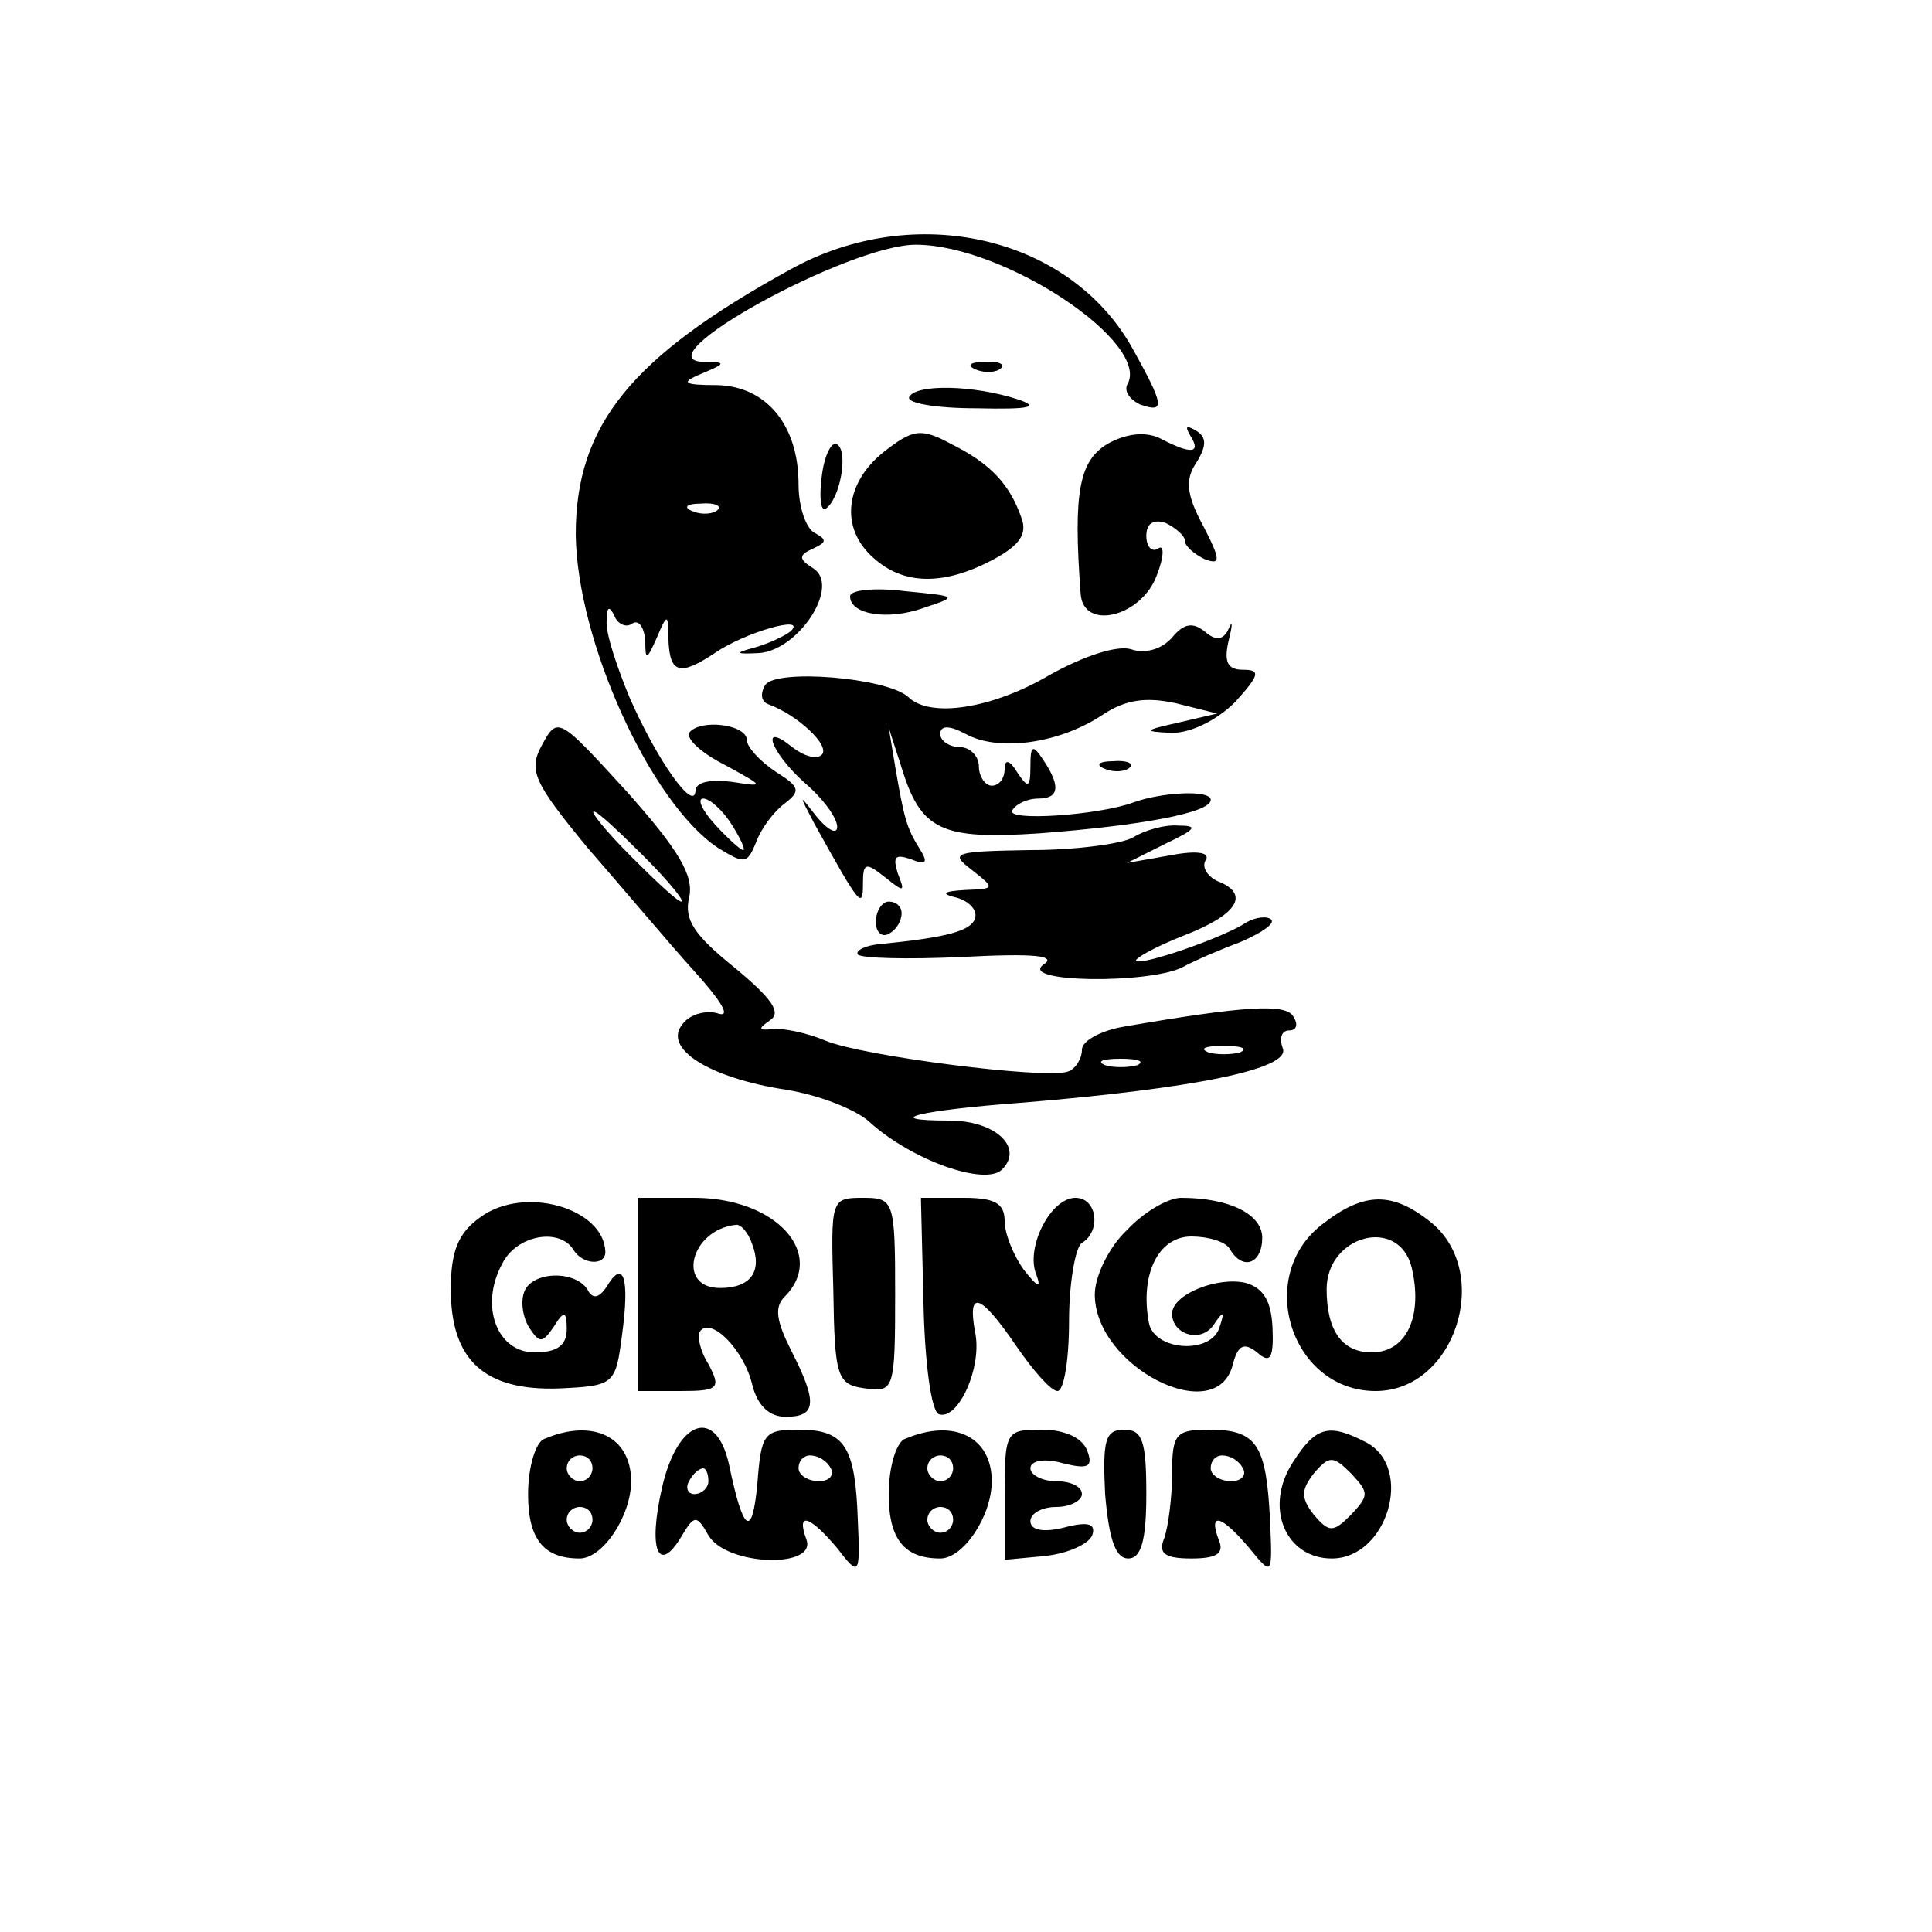 <?xml version="1.0" standalone="no"?>
<!DOCTYPE svg PUBLIC "-//W3C//DTD SVG 20010904//EN"
 "http://www.w3.org/TR/2001/REC-SVG-20010904/DTD/svg10.dtd">
<svg version="1.0" xmlns="http://www.w3.org/2000/svg"
 width="150pt" height="150pt" viewBox="0 0 150 150"
 preserveAspectRatio="xMidYMid meet">

<g transform="translate(0,150) scale(0.1,-0.1)"
fill="#000000" stroke="none">
<path d="M614 1291 c-124 -68 -167 -121 -167 -206 1 -83 58 -208 110 -243 21
-13 23 -13 30 4 4 11 14 24 22 30 13 10 12 13 -7 25 -12 8 -22 19 -22 24 0 13
-37 17 -45 6 -2 -5 10 -16 28 -25 31 -17 31 -17 5 -13 -16 2 -28 0 -28 -7 -1
-17 -30 24 -51 72 -10 24 -19 51 -18 60 0 11 2 12 6 4 2 -6 9 -10 14 -6 5 3 9
-3 10 -13 0 -16 1 -16 9 2 8 19 9 19 9 -2 1 -26 9 -28 36 -10 23 16 72 30 59
17 -5 -4 -18 -10 -29 -13 -15 -4 -14 -5 5 -4 31 3 63 53 41 66 -11 7 -11 10 0
15 11 5 11 7 2 12 -7 3 -13 20 -13 38 0 46 -25 76 -63 77 -27 0 -29 2 -12 9
19 8 19 9 1 9 -49 2 113 91 165 91 69 0 184 -77 164 -109 -2 -5 2 -11 10 -15
20 -7 19 -1 -6 44 -49 87 -169 114 -265 61z m-57 -187 c-3 -3 -12 -4 -19 -1
-8 3 -5 6 6 6 11 1 17 -2 13 -5z m11 -244 c7 -11 11 -20 9 -20 -2 0 -12 9 -22
20 -10 11 -14 20 -9 20 5 0 15 -9 22 -20z"/>
<path d="M758 1213 c7 -3 16 -2 19 1 4 3 -2 6 -13 5 -11 0 -14 -3 -6 -6z"/>
<path d="M706 1192 c-3 -5 21 -9 52 -9 42 -1 50 1 32 7 -34 11 -78 12 -84 2z"/>
<path d="M686 1149 c-30 -24 -34 -59 -8 -82 23 -21 54 -22 92 -2 21 11 28 20
23 33 -9 26 -24 42 -54 57 -24 13 -30 12 -53 -6z"/>
<path d="M861 1156 c-23 -13 -28 -37 -22 -117 2 -29 47 -18 59 14 6 15 6 25 1
21 -5 -3 -9 2 -9 10 0 10 6 13 15 10 8 -4 15 -10 15 -14 0 -4 7 -10 15 -14 13
-5 13 -1 -1 26 -13 24 -14 36 -5 49 8 13 8 20 -1 25 -7 4 -8 3 -4 -4 9 -14 1
-15 -22 -3 -11 6 -26 5 -41 -3z"/>
<path d="M638 1130 c-2 -16 -1 -27 3 -25 11 7 18 44 9 50 -4 3 -10 -8 -12 -25z"/>
<path d="M660 1037 c0 -14 29 -19 57 -9 27 9 27 9 -14 13 -24 3 -43 1 -43 -4z"/>
<path d="M910 1005 c-8 -9 -21 -13 -32 -9 -11 3 -36 -5 -63 -20 -44 -26 -93
-34 -110 -17 -17 15 -103 22 -111 9 -4 -7 -3 -13 3 -15 22 -8 48 -32 41 -39
-4 -4 -14 -1 -23 6 -26 21 -16 -5 10 -28 14 -12 25 -27 25 -34 0 -6 -7 -3 -16
8 -14 18 -14 18 -2 -5 36 -65 38 -67 38 -47 0 16 2 17 17 5 15 -12 16 -12 10
3 -4 13 -2 15 10 11 12 -5 14 -3 7 8 -10 16 -12 23 -19 64 l-5 30 10 -31 c15
-49 31 -56 107 -51 79 6 133 16 133 26 0 8 -38 6 -60 -2 -27 -10 -100 -15 -94
-6 3 5 12 9 20 9 16 0 18 9 4 30 -8 12 -10 12 -10 -5 0 -17 -2 -17 -10 -5 -6
10 -10 11 -10 3 0 -7 -4 -13 -10 -13 -5 0 -10 7 -10 15 0 8 -7 15 -15 15 -8 0
-15 5 -15 10 0 7 7 7 20 0 26 -14 73 -7 106 15 18 12 34 14 57 9 l32 -8 -30
-7 c-27 -6 -28 -7 -5 -8 15 0 35 10 49 24 19 21 20 25 6 25 -12 0 -15 6 -11
23 3 12 3 16 0 9 -4 -9 -10 -10 -19 -2 -9 7 -16 6 -25 -5z"/>
<path d="M421 922 c-11 -20 -7 -29 35 -80 27 -31 64 -75 83 -96 20 -22 29 -36
19 -33 -9 3 -22 0 -28 -8 -16 -19 21 -42 80 -51 25 -4 54 -15 65 -25 33 -30
90 -50 103 -37 17 17 -5 38 -41 38 -55 0 -24 8 58 14 132 11 207 26 201 42 -3
8 -1 14 5 14 6 0 7 5 3 11 -6 10 -38 8 -131 -8 -18 -3 -33 -11 -33 -18 0 -7
-5 -15 -11 -17 -18 -6 -159 12 -188 24 -14 6 -33 10 -41 9 -11 -1 -12 0 -2 7
9 6 1 17 -28 41 -31 25 -39 37 -35 54 4 17 -8 37 -48 82 -53 58 -54 59 -66 37z
m79 -87 c19 -19 32 -35 29 -35 -3 0 -20 16 -39 35 -19 19 -32 35 -29 35 3 0
20 -16 39 -35z m463 -152 c-7 -2 -19 -2 -25 0 -7 3 -2 5 12 5 14 0 19 -2 13
-5z m-80 -10 c-7 -2 -19 -2 -25 0 -7 3 -2 5 12 5 14 0 19 -2 13 -5z"/>
<path d="M858 903 c7 -3 16 -2 19 1 4 3 -2 6 -13 5 -11 0 -14 -3 -6 -6z"/>
<path d="M880 850 c-8 -5 -44 -10 -80 -10 -59 -1 -63 -2 -46 -15 19 -15 19
-15 -5 -16 -17 -1 -19 -3 -6 -6 10 -3 16 -10 14 -16 -3 -10 -23 -15 -74 -20
-11 -1 -19 -5 -17 -8 2 -3 38 -4 81 -2 57 3 74 1 63 -6 -19 -14 82 -15 108 -2
9 5 30 14 46 20 16 7 26 14 23 17 -3 3 -12 2 -19 -2 -18 -12 -82 -34 -86 -30
-1 2 15 11 38 20 41 16 51 32 25 42 -8 4 -12 11 -9 16 4 6 -6 8 -27 4 l-34 -6
30 15 c23 11 26 14 10 14 -11 1 -27 -4 -35 -9z"/>
<path d="M680 784 c0 -8 5 -12 10 -9 6 3 10 10 10 16 0 5 -4 9 -10 9 -5 0 -10
-7 -10 -16z"/>
<path d="M373 555 c-17 -12 -23 -26 -23 -56 0 -55 26 -79 84 -77 43 2 44 3 49
42 6 44 1 59 -12 37 -6 -9 -11 -10 -15 -2 -10 15 -43 14 -49 -2 -3 -8 -1 -20
4 -28 8 -12 10 -12 19 1 8 13 10 12 10 -2 0 -13 -8 -18 -25 -18 -29 0 -43 36
-25 69 11 22 44 28 55 11 7 -12 25 -13 25 -2 -1 34 -63 52 -97 27z"/>
<path d="M495 495 l0 -75 33 0 c30 0 32 2 22 21 -7 11 -9 23 -6 26 9 10 34
-16 40 -42 4 -16 13 -25 26 -25 24 0 25 11 4 52 -11 22 -13 33 -5 41 33 33 -6
77 -70 77 l-44 0 0 -75z m89 39 c8 -21 -1 -34 -25 -34 -34 0 -23 45 12 49 4 1
10 -6 13 -15z"/>
<path d="M647 498 c1 -68 3 -73 25 -76 22 -3 23 -1 23 73 0 73 -1 75 -25 75
-25 0 -25 -1 -23 -72z"/>
<path d="M717 488 c1 -46 6 -84 12 -86 15 -5 34 37 28 64 -6 33 4 30 32 -11
13 -19 27 -35 32 -35 5 0 9 24 9 54 0 30 5 58 10 61 15 9 12 35 -5 35 -19 0
-38 -37 -31 -58 5 -13 2 -12 -9 2 -8 11 -15 28 -15 38 0 14 -8 18 -32 18 l-33
0 2 -82z"/>
<path d="M875 545 c-14 -13 -25 -36 -25 -50 0 -56 94 -104 107 -55 4 16 9 18
19 10 10 -9 13 -5 12 19 -1 21 -7 31 -21 35 -22 5 -57 -9 -57 -24 0 -16 22
-23 32 -9 8 12 9 11 5 -1 -6 -22 -51 -19 -55 3 -7 37 7 67 33 67 13 0 27 -4
30 -10 10 -17 25 -11 25 9 0 18 -25 31 -63 31 -10 0 -29 -11 -42 -25z"/>
<path d="M1026 549 c-52 -41 -23 -129 42 -129 62 0 91 92 43 131 -30 24 -52
24 -85 -2z m70 -33 c9 -38 -4 -66 -31 -66 -23 0 -35 17 -35 49 0 42 56 57 66
17z"/>
<path d="M423 383 c-7 -2 -13 -22 -13 -43 0 -35 12 -50 40 -50 18 0 40 33 40
60 0 34 -29 49 -67 33z m37 -23 c0 -5 -4 -10 -10 -10 -5 0 -10 5 -10 10 0 6 5
10 10 10 6 0 10 -4 10 -10z m0 -40 c0 -5 -4 -10 -10 -10 -5 0 -10 5 -10 10 0
6 5 10 10 10 6 0 10 -4 10 -10z"/>
<path d="M514 345 c-11 -48 -3 -68 15 -38 10 17 12 17 21 1 14 -24 85 -26 76
-3 -8 22 3 18 24 -7 17 -22 18 -22 16 22 -2 57 -10 70 -46 70 -27 0 -29 -3
-32 -42 -4 -43 -11 -38 -22 15 -10 45 -40 35 -52 -18z m131 15 c3 -5 -1 -10
-9 -10 -9 0 -16 5 -16 10 0 6 4 10 9 10 6 0 13 -4 16 -10z m-95 -10 c0 -5 -5
-10 -11 -10 -5 0 -7 5 -4 10 3 6 8 10 11 10 2 0 4 -4 4 -10z"/>
<path d="M703 383 c-7 -2 -13 -22 -13 -43 0 -35 12 -50 40 -50 18 0 40 33 40
60 0 34 -29 49 -67 33z m37 -23 c0 -5 -4 -10 -10 -10 -5 0 -10 5 -10 10 0 6 5
10 10 10 6 0 10 -4 10 -10z m0 -40 c0 -5 -4 -10 -10 -10 -5 0 -10 5 -10 10 0
6 5 10 10 10 6 0 10 -4 10 -10z"/>
<path d="M780 339 l0 -50 32 3 c17 2 33 9 36 16 3 9 -3 11 -22 6 -16 -4 -26
-2 -26 5 0 6 9 11 20 11 11 0 20 5 20 10 0 6 -9 10 -20 10 -11 0 -20 5 -20 10
0 6 11 8 25 4 20 -5 24 -3 19 10 -4 10 -18 16 -35 16 -28 0 -29 -1 -29 -51z"/>
<path d="M858 340 c3 -35 8 -50 18 -50 10 0 14 14 14 50 0 41 -3 50 -17 50
-15 0 -17 -8 -15 -50z"/>
<path d="M910 356 c0 -19 -3 -41 -6 -50 -5 -12 0 -16 21 -16 20 0 26 4 21 15
-8 22 3 18 24 -7 18 -22 18 -22 16 23 -3 57 -10 69 -47 69 -26 0 -29 -3 -29
-34z m55 4 c3 -5 -1 -10 -9 -10 -9 0 -16 5 -16 10 0 6 4 10 9 10 6 0 13 -4 16
-10z"/>
<path d="M1004 365 c-23 -35 -6 -75 30 -75 43 0 64 70 27 90 -29 15 -39 13
-57 -15z m45 -41 c-14 -14 -17 -14 -29 0 -10 13 -10 19 0 32 12 14 15 14 29 0
14 -15 14 -17 0 -32z"/>
</g>
</svg>
